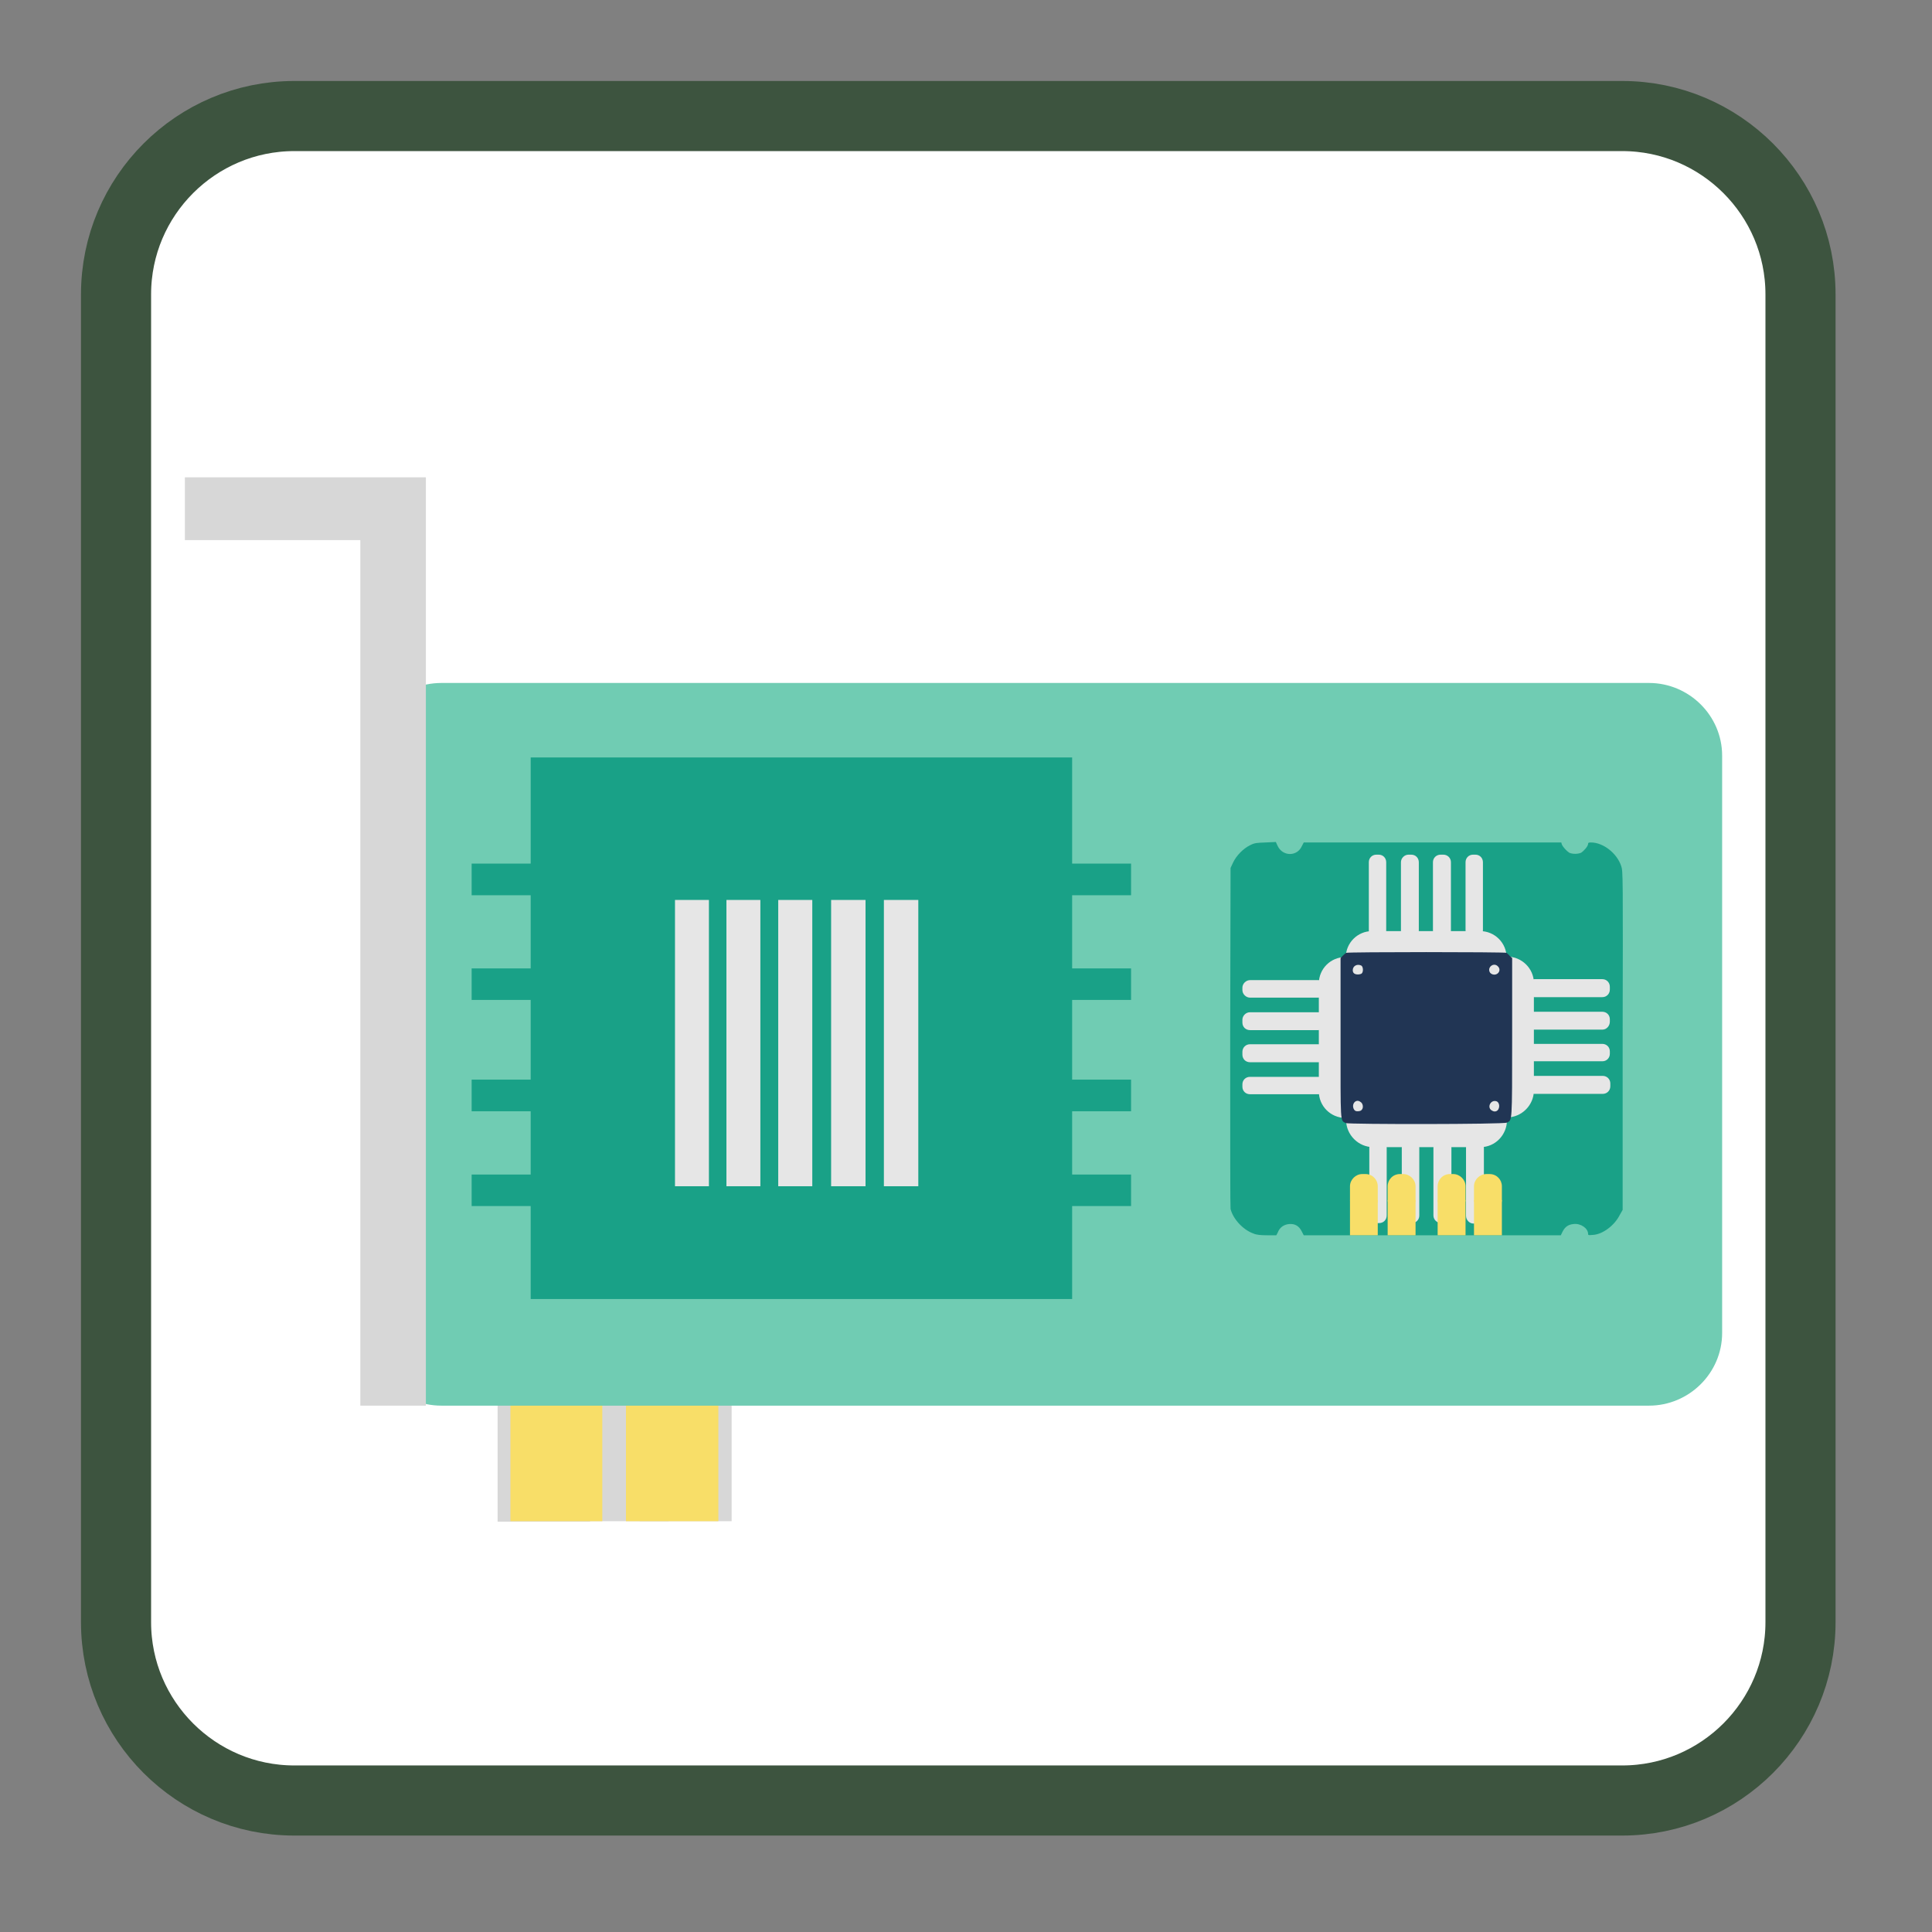 
<svg xmlns="http://www.w3.org/2000/svg" xmlns:xlink="http://www.w3.org/1999/xlink" width="16px" height="16px" viewBox="0 0 16 16" version="1.1">
<rect x="0" y="0" width="16" height="16" fill="#808080" stroke="none"/>
<g id="surface1">
<path style="fill-rule:nonzero;fill:rgb(100%,100%,100%);fill-opacity:1;stroke-width:18.73;stroke-linecap:butt;stroke-linejoin:miter;stroke:rgb(23.922%,32.941%,24.706%);stroke-opacity:1;stroke-miterlimit:4;" d="M 78.625 31 L 433.375 31 C 459.625 31 481 52.375 481 78.625 L 481 433.375 C 481 459.625 459.625 481 433.375 481 L 78.625 481 C 52.375 481 31 459.625 31 433.375 L 31 78.625 C 31 52.375 52.375 31 78.625 31 Z M 78.625 31 " transform="matrix(0.031,0,0,0.031,0,0)"/>
<path style=" stroke:none;fill-rule:nonzero;fill:rgb(84.314%,84.314%,84.314%);fill-opacity:1;" d="M 4.121 11.266 L 4.887 11.266 L 4.887 12.602 L 4.121 12.602 Z M 4.121 11.266 "/>
<path style=" stroke:none;fill-rule:nonzero;fill:rgb(84.314%,84.314%,84.314%);fill-opacity:1;" d="M 4.773 11.262 L 5.539 11.262 L 5.539 12.598 L 4.773 12.598 Z M 4.773 11.262 "/>
<path style=" stroke:none;fill-rule:nonzero;fill:rgb(84.314%,84.314%,84.314%);fill-opacity:1;" d="M 5.297 11.262 L 6.059 11.262 L 6.059 12.598 L 5.297 12.598 Z M 5.297 11.262 "/>
<path style=" stroke:none;fill-rule:nonzero;fill:rgb(97.255%,87.059%,40.784%);fill-opacity:1;" d="M 4.227 11.262 L 4.988 11.262 L 4.988 12.598 L 4.227 12.598 Z M 4.227 11.262 "/>
<path style=" stroke:none;fill-rule:nonzero;fill:rgb(97.255%,87.059%,40.784%);fill-opacity:1;" d="M 5.184 11.262 L 5.949 11.262 L 5.949 12.598 L 5.184 12.598 Z M 5.184 11.262 "/>
<path style=" stroke:none;fill-rule:nonzero;fill:rgb(43.922%,80%,70.196%);fill-opacity:1;" d="M 3.656 5.656 L 13.656 5.656 C 13.988 5.656 14.262 5.926 14.262 6.258 L 14.262 11.039 C 14.262 11.371 13.988 11.641 13.656 11.641 L 3.656 11.641 C 3.32 11.641 3.051 11.371 3.051 11.039 L 3.051 6.258 C 3.051 5.926 3.32 5.656 3.656 5.656 Z M 3.656 5.656 "/>
<path style=" stroke:none;fill-rule:nonzero;fill:rgb(84.314%,84.314%,84.314%);fill-opacity:1;" d="M 1.531 3.953 L 1.531 4.473 L 2.984 4.473 L 2.984 11.641 L 3.527 11.641 L 3.527 3.953 Z M 1.531 3.953 "/>
<path style=" stroke:none;fill-rule:nonzero;fill:rgb(9.804%,63.137%,52.941%);fill-opacity:1;" d="M 9.367 7.414 L 9.367 7.152 L 8.879 7.152 L 8.879 6.273 L 4.395 6.273 L 4.395 7.152 L 3.906 7.152 L 3.906 7.414 L 4.395 7.414 L 4.395 8.02 L 3.906 8.02 L 3.906 8.281 L 4.395 8.281 L 4.395 8.941 L 3.906 8.941 L 3.906 9.203 L 4.395 9.203 L 4.395 9.727 L 3.906 9.727 L 3.906 9.988 L 4.395 9.988 L 4.395 10.758 L 8.879 10.758 L 8.879 9.988 L 9.367 9.988 L 9.367 9.727 L 8.879 9.727 L 8.879 9.203 L 9.367 9.203 L 9.367 8.941 L 8.879 8.941 L 8.879 8.281 L 9.367 8.281 L 9.367 8.02 L 8.879 8.02 L 8.879 7.414 Z M 9.367 7.414 "/>
<path style=" stroke:none;fill-rule:nonzero;fill:rgb(9.804%,63.137%,52.941%);fill-opacity:1;" d="M 10.566 6.973 L 10.48 6.977 C 10.406 6.98 10.391 6.98 10.352 7 C 10.297 7.027 10.238 7.086 10.211 7.145 L 10.191 7.188 L 10.188 8.582 C 10.188 9.582 10.188 9.984 10.191 10.012 C 10.211 10.094 10.293 10.184 10.379 10.215 C 10.406 10.227 10.441 10.23 10.496 10.23 L 10.57 10.23 L 10.582 10.207 C 10.598 10.164 10.633 10.141 10.676 10.137 C 10.723 10.133 10.758 10.152 10.781 10.199 L 10.797 10.23 L 12.926 10.23 L 12.941 10.199 C 12.961 10.16 12.988 10.141 13.031 10.137 C 13.09 10.129 13.152 10.172 13.152 10.219 C 13.152 10.23 13.156 10.23 13.191 10.227 C 13.273 10.223 13.371 10.148 13.414 10.062 L 13.438 10.02 L 13.438 8.617 C 13.441 7.234 13.441 7.215 13.426 7.172 C 13.391 7.066 13.277 6.977 13.176 6.977 C 13.156 6.977 13.152 6.98 13.152 6.988 C 13.152 7.008 13.117 7.047 13.094 7.062 C 13.066 7.074 13.023 7.074 12.996 7.062 C 12.973 7.047 12.941 7.012 12.934 6.992 L 12.93 6.977 L 10.797 6.977 L 10.781 7.008 C 10.742 7.094 10.625 7.094 10.582 7.008 Z M 10.566 6.973 "/>
<path style=" stroke:none;fill-rule:nonzero;fill:rgb(90.196%,90.196%,90.196%);fill-opacity:1;" d="M 11.363 7.711 L 12.258 7.711 C 12.379 7.711 12.477 7.809 12.477 7.93 L 12.477 8.004 C 12.477 8.125 12.379 8.227 12.258 8.227 L 11.363 8.227 C 11.242 8.227 11.145 8.125 11.145 8.004 L 11.145 7.93 C 11.145 7.809 11.242 7.711 11.363 7.711 Z M 11.363 7.711 "/>
<path style=" stroke:none;fill-rule:nonzero;fill:rgb(90.196%,90.196%,90.196%);fill-opacity:1;" d="M 11.48 7.141 L 11.48 7.707 C 11.48 7.742 11.453 7.77 11.418 7.77 L 11.398 7.77 C 11.363 7.77 11.336 7.742 11.336 7.707 L 11.336 7.141 C 11.336 7.105 11.363 7.078 11.398 7.078 L 11.418 7.078 C 11.453 7.078 11.48 7.105 11.48 7.141 Z M 11.48 7.141 "/>
<path style=" stroke:none;fill-rule:nonzero;fill:rgb(90.196%,90.196%,90.196%);fill-opacity:1;" d="M 11.75 7.141 L 11.75 7.707 C 11.75 7.742 11.723 7.77 11.688 7.77 L 11.664 7.77 C 11.633 7.77 11.602 7.742 11.602 7.707 L 11.602 7.141 C 11.602 7.105 11.633 7.078 11.664 7.078 L 11.688 7.078 C 11.723 7.078 11.75 7.105 11.75 7.141 Z M 11.75 7.141 "/>
<path style=" stroke:none;fill-rule:nonzero;fill:rgb(90.196%,90.196%,90.196%);fill-opacity:1;" d="M 12.016 7.141 L 12.016 7.707 C 12.016 7.742 11.988 7.77 11.953 7.77 L 11.93 7.77 C 11.895 7.77 11.867 7.742 11.867 7.707 L 11.867 7.141 C 11.867 7.105 11.895 7.078 11.93 7.078 L 11.953 7.078 C 11.988 7.078 12.016 7.105 12.016 7.141 Z M 12.016 7.141 "/>
<path style=" stroke:none;fill-rule:nonzero;fill:rgb(90.196%,90.196%,90.196%);fill-opacity:1;" d="M 12.281 7.141 L 12.281 7.703 C 12.281 7.738 12.254 7.77 12.219 7.77 L 12.199 7.77 C 12.164 7.77 12.137 7.738 12.137 7.703 L 12.137 7.141 C 12.137 7.105 12.164 7.078 12.199 7.078 L 12.219 7.078 C 12.254 7.078 12.281 7.105 12.281 7.141 Z M 12.281 7.141 "/>
<path style=" stroke:none;fill-rule:nonzero;fill:rgb(90.196%,90.196%,90.196%);fill-opacity:1;" d="M 12.703 8.141 L 12.703 9.031 C 12.703 9.152 12.602 9.254 12.48 9.254 L 12.406 9.254 C 12.285 9.254 12.188 9.152 12.188 9.031 L 12.188 8.141 C 12.188 8.02 12.285 7.922 12.406 7.922 L 12.48 7.922 C 12.602 7.922 12.703 8.02 12.703 8.141 Z M 12.703 8.141 "/>
<path style=" stroke:none;fill-rule:nonzero;fill:rgb(90.196%,90.196%,90.196%);fill-opacity:1;" d="M 13.27 8.258 L 12.707 8.258 C 12.672 8.258 12.645 8.23 12.645 8.195 L 12.645 8.172 C 12.645 8.137 12.672 8.109 12.707 8.109 L 13.27 8.109 C 13.305 8.109 13.332 8.137 13.332 8.172 L 13.332 8.195 C 13.332 8.23 13.305 8.258 13.27 8.258 Z M 13.27 8.258 "/>
<path style=" stroke:none;fill-rule:nonzero;fill:rgb(90.196%,90.196%,90.196%);fill-opacity:1;" d="M 13.27 8.527 L 12.707 8.527 C 12.672 8.527 12.645 8.496 12.645 8.461 L 12.645 8.441 C 12.645 8.406 12.672 8.379 12.707 8.379 L 13.27 8.379 C 13.305 8.379 13.332 8.406 13.332 8.441 L 13.332 8.461 C 13.332 8.496 13.305 8.527 13.27 8.527 Z M 13.27 8.527 "/>
<path style=" stroke:none;fill-rule:nonzero;fill:rgb(90.196%,90.196%,90.196%);fill-opacity:1;" d="M 13.27 8.789 L 12.707 8.789 C 12.672 8.789 12.645 8.762 12.645 8.727 L 12.645 8.707 C 12.645 8.672 12.672 8.645 12.707 8.645 L 13.27 8.645 C 13.305 8.645 13.332 8.672 13.332 8.707 L 13.332 8.727 C 13.332 8.762 13.305 8.789 13.27 8.789 Z M 13.27 8.789 "/>
<path style=" stroke:none;fill-rule:nonzero;fill:rgb(90.196%,90.196%,90.196%);fill-opacity:1;" d="M 13.273 9.059 L 12.707 9.059 C 12.672 9.059 12.645 9.031 12.645 8.996 L 12.645 8.973 C 12.645 8.938 12.672 8.91 12.707 8.91 L 13.273 8.91 C 13.309 8.91 13.336 8.938 13.336 8.973 L 13.336 8.996 C 13.336 9.031 13.309 9.059 13.273 9.059 Z M 13.273 9.059 "/>
<path style=" stroke:none;fill-rule:nonzero;fill:rgb(90.196%,90.196%,90.196%);fill-opacity:1;" d="M 10.922 8.145 L 10.922 9.039 C 10.922 9.16 11.02 9.258 11.141 9.258 L 11.219 9.258 C 11.34 9.258 11.438 9.16 11.438 9.039 L 11.438 8.145 C 11.438 8.023 11.34 7.926 11.219 7.926 L 11.141 7.926 C 11.02 7.926 10.922 8.023 10.922 8.145 Z M 10.922 8.145 "/>
<path style=" stroke:none;fill-rule:nonzero;fill:rgb(90.196%,90.196%,90.196%);fill-opacity:1;" d="M 10.352 8.262 L 10.918 8.262 C 10.953 8.262 10.98 8.234 10.98 8.199 L 10.98 8.18 C 10.98 8.145 10.953 8.117 10.918 8.117 L 10.352 8.117 C 10.32 8.117 10.289 8.145 10.289 8.18 L 10.289 8.199 C 10.289 8.234 10.32 8.262 10.352 8.262 Z M 10.352 8.262 "/>
<path style=" stroke:none;fill-rule:nonzero;fill:rgb(90.196%,90.196%,90.196%);fill-opacity:1;" d="M 10.352 8.531 L 10.918 8.531 C 10.953 8.531 10.98 8.504 10.98 8.469 L 10.98 8.445 C 10.98 8.414 10.953 8.383 10.918 8.383 L 10.352 8.383 C 10.316 8.383 10.289 8.414 10.289 8.445 L 10.289 8.469 C 10.289 8.504 10.316 8.531 10.352 8.531 Z M 10.352 8.531 "/>
<path style=" stroke:none;fill-rule:nonzero;fill:rgb(90.196%,90.196%,90.196%);fill-opacity:1;" d="M 10.352 8.797 L 10.918 8.797 C 10.953 8.797 10.98 8.77 10.98 8.734 L 10.98 8.711 C 10.98 8.676 10.953 8.648 10.918 8.648 L 10.352 8.648 C 10.316 8.648 10.289 8.676 10.289 8.711 L 10.289 8.734 C 10.289 8.77 10.316 8.797 10.352 8.797 Z M 10.352 8.797 "/>
<path style=" stroke:none;fill-rule:nonzero;fill:rgb(90.196%,90.196%,90.196%);fill-opacity:1;" d="M 10.352 9.062 L 10.918 9.062 C 10.949 9.062 10.98 9.035 10.98 9 L 10.98 8.98 C 10.98 8.945 10.949 8.918 10.918 8.918 L 10.352 8.918 C 10.316 8.918 10.289 8.945 10.289 8.98 L 10.289 9 C 10.289 9.035 10.316 9.062 10.352 9.062 Z M 10.352 9.062 "/>
<path style=" stroke:none;fill-rule:nonzero;fill:rgb(90.196%,90.196%,90.196%);fill-opacity:1;" d="M 11.371 9.5 L 12.262 9.5 C 12.383 9.5 12.48 9.398 12.48 9.277 L 12.48 9.203 C 12.48 9.082 12.383 8.984 12.262 8.984 L 11.371 8.984 C 11.25 8.984 11.148 9.082 11.148 9.203 L 11.148 9.277 C 11.148 9.398 11.25 9.5 11.371 9.5 Z M 11.371 9.5 "/>
<path style=" stroke:none;fill-rule:nonzero;fill:rgb(90.196%,90.196%,90.196%);fill-opacity:1;" d="M 11.484 10.066 L 11.484 9.504 C 11.484 9.469 11.457 9.441 11.422 9.441 L 11.402 9.441 C 11.367 9.441 11.34 9.469 11.34 9.504 L 11.34 10.066 C 11.34 10.102 11.367 10.129 11.402 10.129 L 11.422 10.129 C 11.457 10.129 11.484 10.102 11.484 10.066 Z M 11.484 10.066 "/>
<path style=" stroke:none;fill-rule:nonzero;fill:rgb(90.196%,90.196%,90.196%);fill-opacity:1;" d="M 11.754 10.066 L 11.754 9.504 C 11.754 9.469 11.727 9.441 11.691 9.441 L 11.672 9.441 C 11.637 9.441 11.609 9.469 11.609 9.504 L 11.609 10.066 C 11.609 10.102 11.637 10.129 11.672 10.129 L 11.691 10.129 C 11.727 10.129 11.754 10.102 11.754 10.066 Z M 11.754 10.066 "/>
<path style=" stroke:none;fill-rule:nonzero;fill:rgb(90.196%,90.196%,90.196%);fill-opacity:1;" d="M 12.02 10.066 L 12.02 9.504 C 12.02 9.469 11.992 9.441 11.957 9.441 L 11.934 9.441 C 11.902 9.441 11.871 9.469 11.871 9.504 L 11.871 10.066 C 11.871 10.102 11.902 10.129 11.934 10.129 L 11.957 10.129 C 11.992 10.129 12.02 10.102 12.02 10.066 Z M 12.02 10.066 "/>
<path style=" stroke:none;fill-rule:nonzero;fill:rgb(90.196%,90.196%,90.196%);fill-opacity:1;" d="M 12.289 10.07 L 12.289 9.504 C 12.289 9.469 12.258 9.441 12.223 9.441 L 12.203 9.441 C 12.168 9.441 12.141 9.469 12.141 9.504 L 12.141 10.07 C 12.141 10.102 12.168 10.133 12.203 10.133 L 12.223 10.133 C 12.258 10.133 12.289 10.102 12.289 10.07 Z M 12.289 10.07 "/>
<path style=" stroke:none;fill-rule:nonzero;fill:rgb(12.941%,20.784%,32.941%);fill-opacity:1;" d="M 11.145 9.301 C 11.098 9.277 11.102 9.316 11.102 8.594 L 11.102 7.934 L 11.117 7.918 C 11.129 7.906 11.141 7.895 11.148 7.891 C 11.164 7.883 12.457 7.883 12.477 7.891 C 12.48 7.895 12.496 7.906 12.504 7.918 L 12.523 7.934 L 12.523 8.594 C 12.523 9.312 12.523 9.273 12.48 9.297 C 12.453 9.312 11.176 9.312 11.145 9.301 Z M 12.41 9.184 C 12.422 9.16 12.414 9.129 12.395 9.121 C 12.344 9.102 12.309 9.176 12.359 9.199 C 12.379 9.211 12.402 9.203 12.41 9.184 Z M 11.277 9.191 C 11.293 9.176 11.289 9.137 11.266 9.125 C 11.23 9.098 11.191 9.141 11.211 9.184 C 11.219 9.199 11.227 9.203 11.242 9.203 C 11.258 9.203 11.273 9.199 11.277 9.191 Z M 11.277 8.062 C 11.293 8.047 11.289 8.004 11.273 7.996 C 11.238 7.98 11.203 8 11.203 8.035 C 11.203 8.059 11.219 8.07 11.246 8.07 C 11.258 8.07 11.273 8.066 11.277 8.062 Z M 12.406 8.059 C 12.422 8.043 12.422 8.02 12.406 8.004 C 12.371 7.965 12.312 8.012 12.34 8.055 C 12.355 8.074 12.387 8.078 12.406 8.059 Z M 12.406 8.059 "/>
<path style=" stroke:none;fill-rule:evenodd;fill:rgb(97.255%,87.059%,40.784%);fill-opacity:1;" d="M 11.18 9.938 L 11.41 9.938 L 11.41 10.23 L 11.18 10.23 Z M 11.18 9.938 "/>
<path style=" stroke:none;fill-rule:evenodd;fill:rgb(97.255%,87.059%,40.784%);fill-opacity:1;" d="M 11.281 9.723 L 11.309 9.723 C 11.367 9.723 11.41 9.77 11.41 9.824 L 11.41 9.934 C 11.41 9.988 11.367 10.035 11.309 10.035 L 11.281 10.035 C 11.227 10.035 11.18 9.988 11.18 9.934 L 11.18 9.824 C 11.18 9.77 11.227 9.723 11.281 9.723 Z M 11.281 9.723 "/>
<path style=" stroke:none;fill-rule:evenodd;fill:rgb(97.255%,87.059%,40.784%);fill-opacity:1;" d="M 11.492 9.938 L 11.723 9.938 L 11.723 10.23 L 11.492 10.23 Z M 11.492 9.938 "/>
<path style=" stroke:none;fill-rule:evenodd;fill:rgb(97.255%,87.059%,40.784%);fill-opacity:1;" d="M 11.594 9.723 L 11.621 9.723 C 11.676 9.723 11.723 9.77 11.723 9.824 L 11.723 9.934 C 11.723 9.988 11.676 10.035 11.621 10.035 L 11.594 10.035 C 11.535 10.035 11.492 9.988 11.492 9.934 L 11.492 9.824 C 11.492 9.77 11.535 9.723 11.594 9.723 Z M 11.594 9.723 "/>
<path style=" stroke:none;fill-rule:evenodd;fill:rgb(97.255%,87.059%,40.784%);fill-opacity:1;" d="M 11.906 9.938 L 12.137 9.938 L 12.137 10.23 L 11.906 10.23 Z M 11.906 9.938 "/>
<path style=" stroke:none;fill-rule:evenodd;fill:rgb(97.255%,87.059%,40.784%);fill-opacity:1;" d="M 12.008 9.723 L 12.035 9.723 C 12.09 9.723 12.137 9.77 12.137 9.824 L 12.137 9.934 C 12.137 9.988 12.09 10.035 12.035 10.035 L 12.008 10.035 C 11.949 10.035 11.906 9.988 11.906 9.934 L 11.906 9.824 C 11.906 9.77 11.949 9.723 12.008 9.723 Z M 12.008 9.723 "/>
<path style=" stroke:none;fill-rule:evenodd;fill:rgb(97.255%,87.059%,40.784%);fill-opacity:1;" d="M 12.207 9.938 L 12.438 9.938 L 12.438 10.23 L 12.207 10.23 Z M 12.207 9.938 "/>
<path style=" stroke:none;fill-rule:evenodd;fill:rgb(97.255%,87.059%,40.784%);fill-opacity:1;" d="M 12.309 9.723 L 12.336 9.723 C 12.395 9.723 12.438 9.77 12.438 9.824 L 12.438 9.934 C 12.438 9.988 12.395 10.035 12.336 10.035 L 12.309 10.035 C 12.254 10.035 12.207 9.988 12.207 9.934 L 12.207 9.824 C 12.207 9.77 12.254 9.723 12.309 9.723 Z M 12.309 9.723 "/>
<path style=" stroke:none;fill-rule:nonzero;fill:rgb(90.196%,90.196%,90.196%);fill-opacity:1;" d="M 5.59 7.453 L 5.59 9.824 L 5.871 9.824 L 5.871 7.453 Z M 6.016 7.453 L 6.016 9.824 L 6.297 9.824 L 6.297 7.453 Z M 6.445 7.453 L 6.445 9.824 L 6.727 9.824 L 6.727 7.453 Z M 6.883 7.453 L 6.883 9.824 L 7.168 9.824 L 7.168 7.453 Z M 7.32 7.453 L 7.32 9.824 L 7.605 9.824 L 7.605 7.453 Z M 7.32 7.453 "/>
</g>
</svg>
